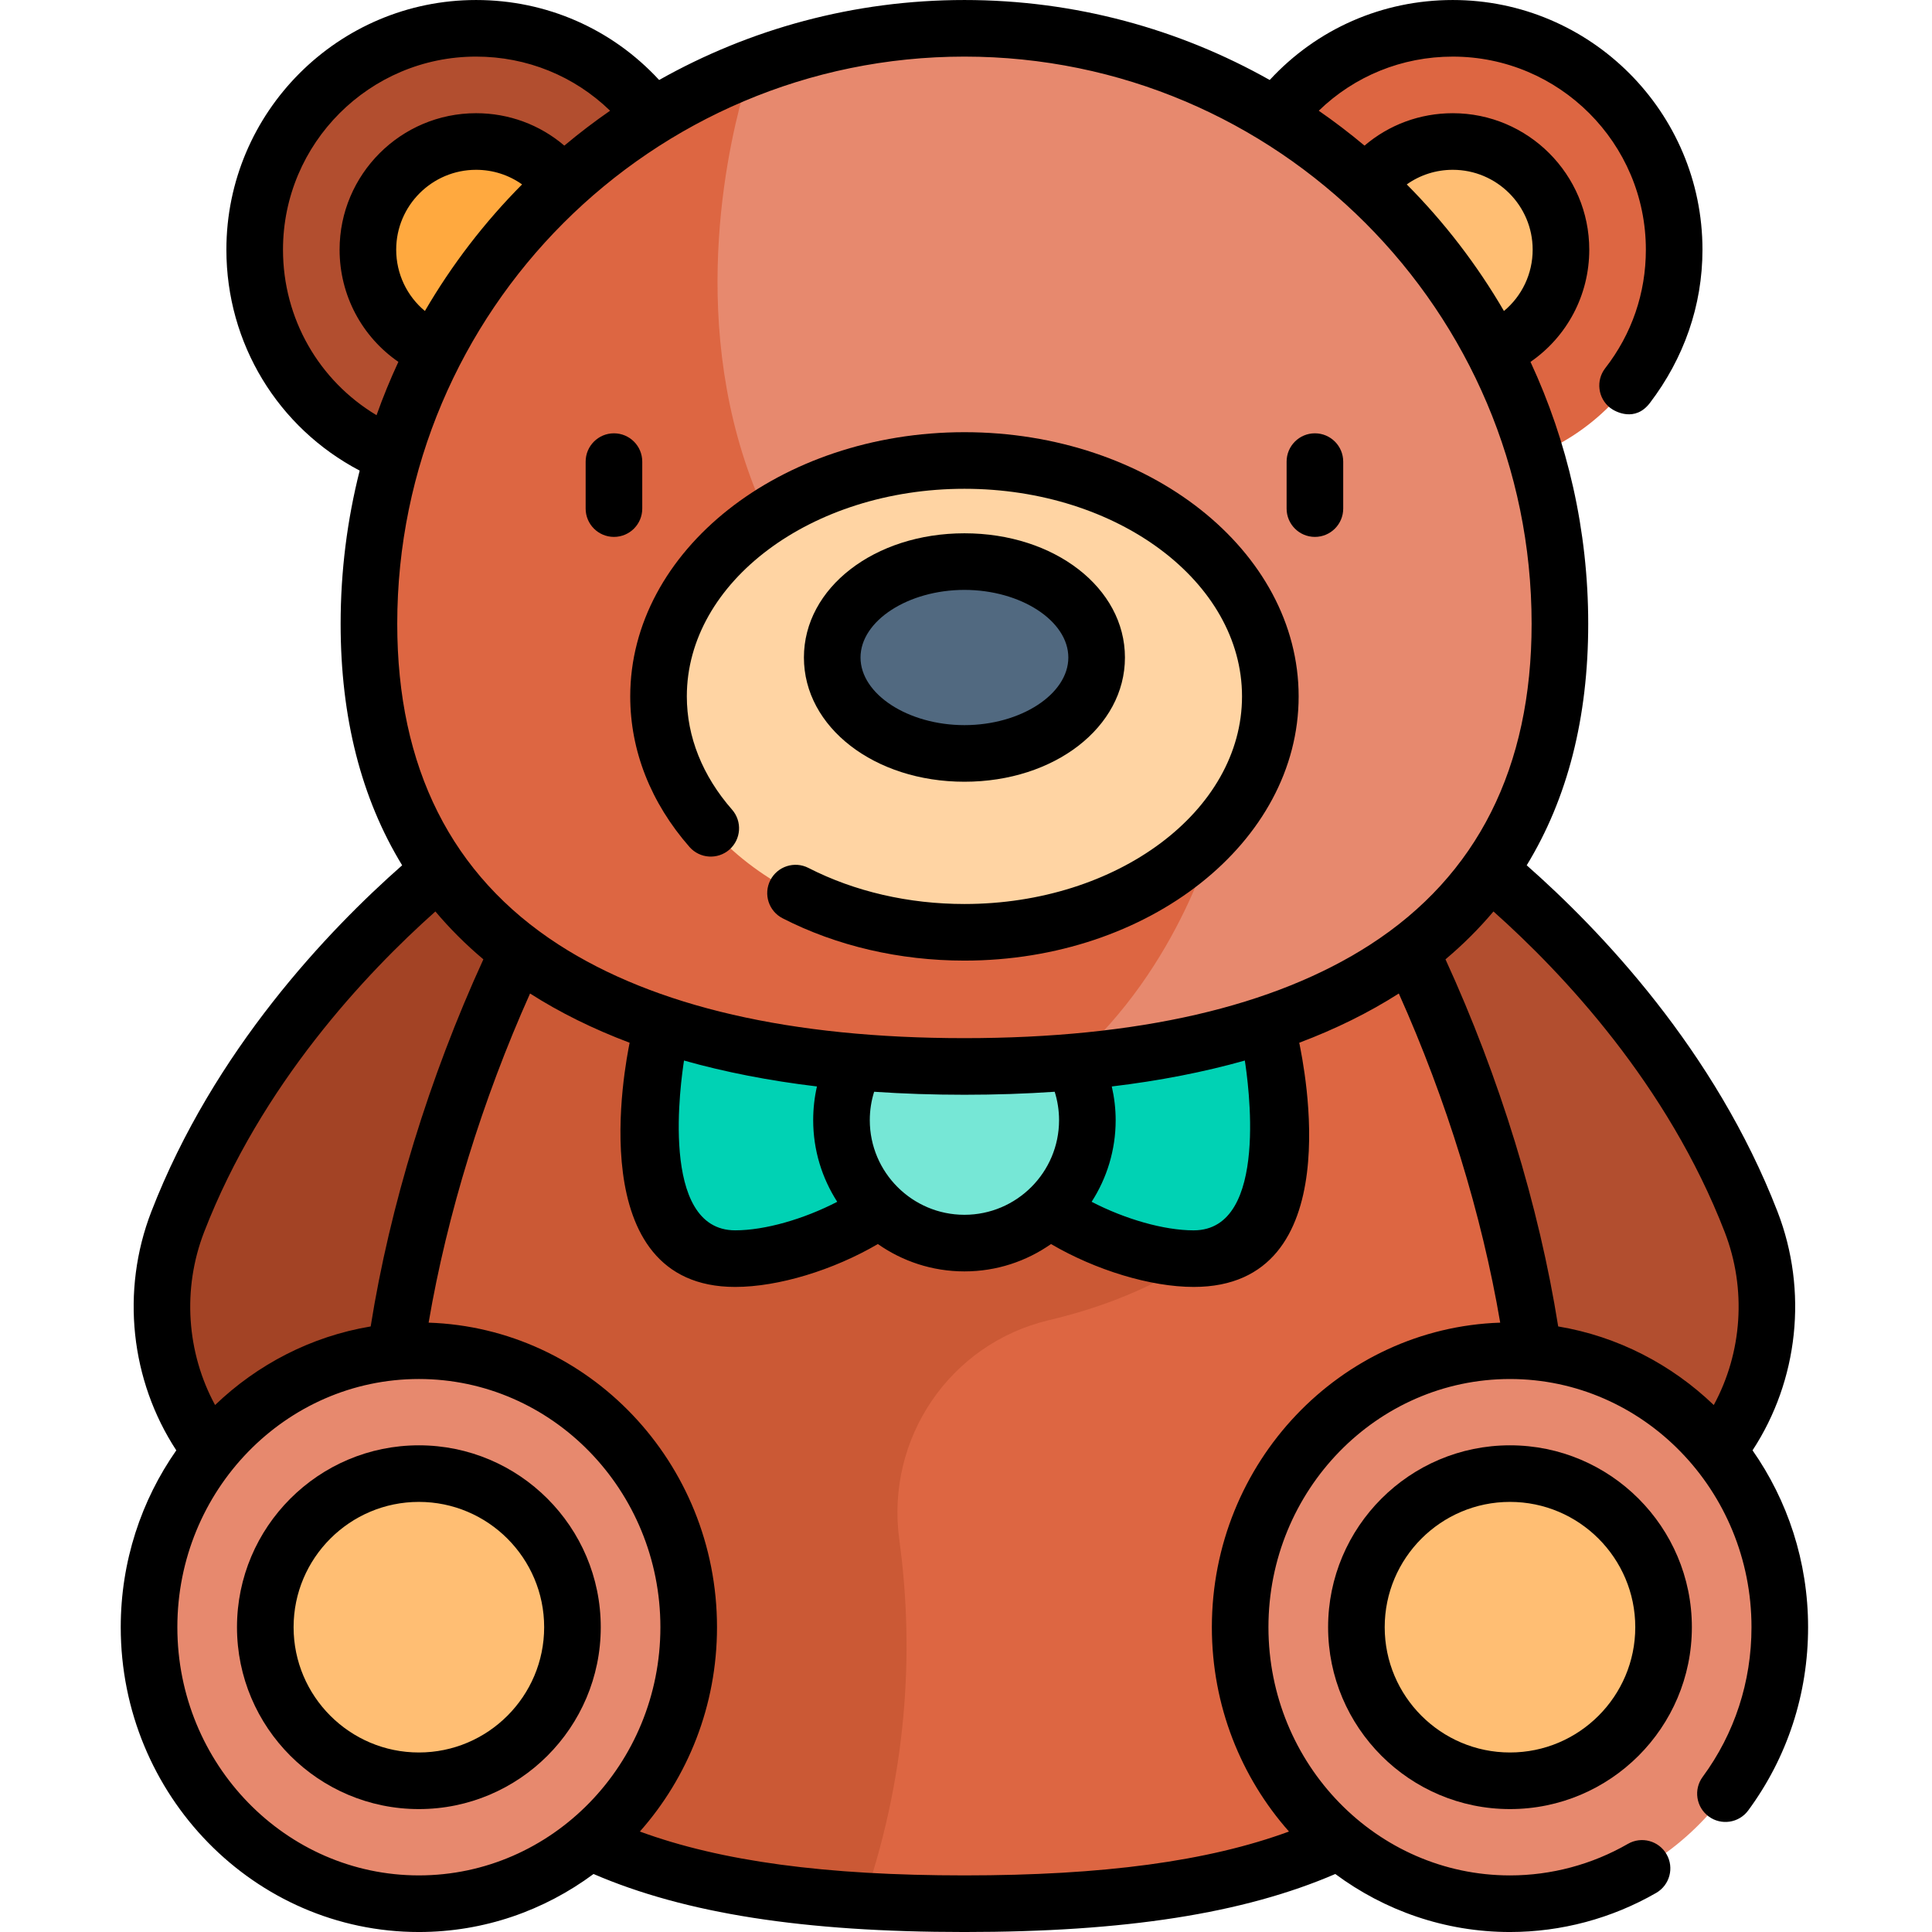 <svg height="512pt" viewBox="-32 0 512 512" width="512pt" xmlns="http://www.w3.org/2000/svg"><path d="m152.832 66.168c0 32.398-26.266 58.668-58.668 58.668-32.402 0-58.668-26.27-58.668-58.668 0-32.402 26.266-58.668 58.668-58.668 32.402 0 58.668 26.266 58.668 58.668zm0 0" fill="#b24e2f"/><path d="m94.164 94.836c-15.809 0-28.668-12.863-28.668-28.668 0-15.809 12.863-28.668 28.668-28.668 15.809 0 28.664 12.859 28.664 28.668 0 15.805-12.859 28.668-28.664 28.668zm0 0" fill="#ffa93f"/><path d="m411.672 66.168c0 32.398-26.266 58.668-58.668 58.668s-58.668-26.27-58.668-58.668c0-32.402 26.266-58.668 58.668-58.668s58.668 26.266 58.668 58.668zm0 0" fill="#dd6642"/><path d="m353.004 94.836c-15.809 0-28.668-12.863-28.668-28.668 0-15.809 12.859-28.668 28.668-28.668s28.668 12.859 28.668 28.668c0 15.805-12.859 28.668-28.668 28.668zm0 0" fill="#ffbe73"/><path d="m98.004 220.254s-57.871 38.855-82.906 103.559c-8.223 21.25-4.238 45.379 10.586 62.68 12.914 15.07 34.086 29.062 68.027 28.254-.871-2.582 36.992-174.699 36.992-174.699zm0 0" fill="#a34325"/><path d="m349.164 220.254s57.871 38.855 82.906 103.559c8.223 21.25 4.242 45.379-10.582 62.68-12.914 15.07-34.09 29.062-68.027 28.254.867-2.582-36.996-174.699-36.996-174.699zm0 0" fill="#b24e2f"/><path d="m376.824 391.312c0 93.883-68.605 113.188-153.238 113.188-84.637 0-153.242-19.305-153.242-113.188s68.609-246.25 153.242-246.25c84.629 0 153.238 152.367 153.238 246.25zm0 0" fill="#dd6642"/><path d="m245.961 349.863c26.297-6.242 38.375-16.309 38.375-16.309v-162.262c-18.629-16.324-39.164-26.23-60.75-26.23-84.633 0-153.242 152.367-153.242 246.25 0 83.781 54.637 108.168 126.539 112.449 12.586-36.629 12.973-69.934 9.441-95.742-3.664-26.746 13.367-51.926 39.637-58.156zm0 0" fill="#cb5935"/><path d="m162.832 260.152c20.27 0 54.23 16.434 54.23 36.699 0 20.27-33.961 36.703-54.23 36.703s-21.883-16.434-21.883-36.703c0-20.266 1.613-36.699 21.883-36.699zm0 0" fill="#00d2b4"/><path d="m284.336 260.152c-20.27 0-54.23 16.434-54.23 36.699 0 20.27 33.961 36.703 54.23 36.703 20.27 0 21.883-16.434 21.883-36.703 0-20.266-1.613-36.699-21.883-36.699zm0 0" fill="#00d2b4"/><path d="m256.164 296.852c0 17.996-14.586 32.582-32.578 32.582-17.996 0-32.582-14.586-32.582-32.582 0-17.992 14.586-32.578 32.582-32.578 17.992 0 32.578 14.586 32.578 32.578zm0 0" fill="#76e7d6"/><path d="m381.395 165.312c0 87.156-70.652 117.309-157.809 117.309-87.16 0-157.812-30.152-157.812-117.309 0-87.16 70.656-157.812 157.812-157.812 87.152 0 157.809 70.652 157.809 157.812zm0 0" fill="#e7896e"/><path d="m290.137 220.254c-181.406-42.82-123.039-202.344-123.035-202.344-59.258 22.723-101.328 80.148-101.328 147.402 0 87.156 70.652 117.309 157.812 117.309 9.703 0 19.195-.371 28.418-1.156 29.172-25.539 37.832-60.879 38.133-61.211zm0 0" fill="#dd6642"/><path d="m304.652 184.555c0-34.531-36.297-62.52-81.066-62.52-44.773 0-81.07 27.988-81.07 62.52 0 34.527 36.297 62.516 81.07 62.516 44.77 0 81.066-27.988 81.066-62.516zm0 0" fill="#ffd4a3"/><path d="m258.621 174.246c0-14.039-15.688-25.418-35.035-25.418-19.352 0-35.039 11.379-35.039 25.418 0 14.039 15.688 25.422 35.039 25.422 19.348 0 35.035-11.383 35.035-25.422zm0 0" fill="#516980"/><path d="m150.512 431.223c0-40.469-32.012-73.273-71.504-73.273-39.492 0-71.508 32.805-71.508 73.273s32.016 73.277 71.508 73.277c39.492 0 71.504-32.809 71.504-73.277zm0 0" fill="#e7896e"/><path d="m439.668 431.223c0-40.469-32.016-73.273-71.508-73.273-39.492 0-71.504 32.805-71.504 73.273s32.012 73.277 71.504 73.277c39.492 0 71.508-32.809 71.508-73.277zm0 0" fill="#e7896e"/><path d="m119.707 431.223c0 22.48-18.223 40.703-40.699 40.703-22.48 0-40.703-18.223-40.703-40.703 0-22.477 18.223-40.699 40.703-40.699 22.477 0 40.699 18.223 40.699 40.699zm0 0" fill="#ffbe73"/><path d="m408.863 431.223c0 22.48-18.223 40.703-40.703 40.703-22.477 0-40.699-18.223-40.699-40.703 0-22.477 18.223-40.699 40.699-40.699 22.48 0 40.703 18.223 40.703 40.699zm0 0" fill="#ffbe73"/><path d="m316.465 142.285c4.141 0 7.5-3.359 7.5-7.5v-12.453c0-4.141-3.359-7.5-7.5-7.5-4.145 0-7.5 3.359-7.5 7.5v12.453c0 4.141 3.355 7.5 7.5 7.5zm0 0"/><path d="m130.703 142.285c4.145 0 7.5-3.359 7.5-7.5v-12.453c0-4.141-3.355-7.5-7.5-7.5-4.141 0-7.5 3.359-7.5 7.5v12.453c0 4.141 3.359 7.5 7.5 7.5zm0 0"/><path d="m150.719 224.449c2.73 3.117 7.469 3.43 10.586.699 3.113-2.727 3.426-7.469.699-10.582-7.844-8.953-11.988-19.332-11.988-30.012 0-30.34 33.004-55.02 73.566-55.02 40.566 0 73.566 24.68 73.566 55.02 0 30.336-33 55.016-73.562 55.016-14.824 0-29.121-3.305-41.348-9.562-3.688-1.887-8.207-.426-10.094 3.262s-.426 8.207 3.262 10.09c14.332 7.336 30.992 11.211 48.18 11.211 48.836 0 88.566-31.41 88.566-70.02 0-38.605-39.73-70.016-88.566-70.016-48.84 0-88.57 31.41-88.57 70.02 0 14.371 5.43 28.168 15.703 39.895zm0 0"/><path d="m223.586 207.168c23.852 0 42.535-14.461 42.535-32.922 0-18.457-18.684-32.918-42.535-32.918-23.855 0-42.539 14.461-42.539 32.918 0 18.461 18.684 32.922 42.539 32.922zm0-50.84c14.926 0 27.535 8.207 27.535 17.918 0 9.715-12.609 17.922-27.535 17.922-14.93 0-27.539-8.207-27.539-17.922 0-9.711 12.609-17.918 27.539-17.918zm0 0"/><path d="m432.445 384.352c12.141-18.543 14.738-42.258 6.621-63.242-16.551-42.773-46.902-74.555-66.473-91.797 10.832-17.734 16.301-39.121 16.301-64 0-24.777-5.488-48.293-15.297-69.41 9.648-6.66 15.574-17.648 15.574-29.734 0-19.945-16.227-36.168-36.168-36.168-8.73 0-16.922 3.07-23.391 8.59-3.891-3.262-7.938-6.348-12.125-9.25 9.477-9.184 22.039-14.34 35.516-14.34 28.215 0 51.168 22.953 51.168 51.164 0 11.496-3.723 22.352-10.762 31.398-2.543 3.27-1.957 7.98 1.312 10.527 1.367 1.062 6.602 3.844 10.523-1.312 8.98-11.805 13.926-25.75 13.926-40.609 0-36.484-29.684-66.168-66.168-66.168-18.688 0-36.02 7.66-48.516 21.195-23.93-13.484-51.531-21.195-80.902-21.195-29.375 0-56.977 7.711-80.906 21.195-12.496-13.535-29.828-21.195-48.516-21.195-36.484 0-66.168 29.684-66.168 66.164 0 24.875 13.668 47.184 35.324 58.551-3.293 12.996-5.047 26.594-5.047 40.594 0 24.879 5.469 46.266 16.301 64-19.57 17.246-49.922 49.023-66.473 91.797-8.117 20.984-5.516 44.703 6.621 63.246-9.254 13.227-14.723 29.406-14.723 46.871 0 44.543 35.441 80.777 79.008 80.777 17.277 0 33.27-5.719 46.289-15.375 24.289 10.473 55.707 15.375 98.289 15.375 42.578 0 73.996-4.902 98.285-15.375 13.02 9.656 29.012 15.375 46.289 15.375 13.582 0 26.98-3.586 38.746-10.363 3.59-2.07 4.824-6.656 2.754-10.246-2.066-3.586-6.652-4.82-10.242-2.75-9.492 5.469-20.301 8.359-31.258 8.359-35.293 0-64.004-29.508-64.004-65.777 0-36.27 28.711-65.773 64.004-65.773 35.297 0 64.008 29.504 64.008 65.773 0 14.457-4.473 28.172-12.938 39.664-2.457 3.332-1.746 8.027 1.586 10.484 3.336 2.457 8.031 1.746 10.488-1.59 10.379-14.086 15.863-30.875 15.863-48.555 0-17.469-5.469-33.648-14.723-46.875zm-58.273-318.188c0 6.418-2.859 12.305-7.609 16.254-7.141-12.27-15.809-23.539-25.754-33.547 3.523-2.5 7.742-3.871 12.195-3.871 11.672 0 21.168 9.496 21.168 21.164zm-331.176 0c0-28.211 22.953-51.164 51.168-51.164 13.477 0 26.039 5.156 35.516 14.34-4.188 2.902-8.234 5.988-12.125 9.25-6.469-5.52-14.664-8.59-23.391-8.59-19.941 0-36.168 16.223-36.168 36.164 0 12.09 5.926 23.078 15.578 29.734-2.137 4.602-4.07 9.316-5.785 14.133-15.277-9.145-24.793-25.617-24.793-43.867zm37.609 16.254c-4.75-3.949-7.609-9.836-7.609-16.254 0-11.668 9.496-21.164 21.168-21.164 4.453 0 8.672 1.371 12.191 3.871-9.941 10.008-18.609 21.277-25.75 33.547zm142.98-67.418c82.879 0 150.309 67.43 150.309 150.312 0 38.098-14.395 66.711-42.789 85.035-25.465 16.438-61.641 24.773-107.52 24.773-45.883 0-82.059-8.336-107.523-24.773-28.395-18.324-42.789-46.938-42.789-85.035 0-82.883 67.43-150.312 150.312-150.312zm60.75 311.055c-7.879 0-18.156-2.965-27.043-7.566 4.023-6.246 6.371-13.668 6.371-21.637 0-3.008-.359-6.004-1.027-8.926 12.641-1.512 24.398-3.809 35.258-6.871.738 4.887 6.758 45-13.559 45zm-135.066-45c10.852 3.062 22.602 5.355 35.23 6.867-.66 2.902-.996 5.887-.996 8.93 0 7.965 2.348 15.391 6.371 21.637-8.887 4.598-19.164 7.562-27.043 7.562-20.316.004-14.297-40.109-13.562-44.996zm49.234 15.797c0-2.59.395-5.105 1.152-7.523 7.691.523 15.664.793 23.93.793 8.262 0 16.234-.27 23.922-.793.758 2.426 1.156 4.965 1.156 7.523 0 13.828-11.25 25.082-25.078 25.082-13.832 0-25.082-11.25-25.082-25.082zm-176.414 29.668c15.129-39.102 42.852-68.543 61.293-84.973 3.809 4.523 8.047 8.758 12.715 12.688-14.301 31.215-24.797 65.406-29.863 97.285-15.805 2.637-30.043 10.09-41.238 20.828-7.535-13.891-8.738-30.754-2.906-45.828zm-7.09 104.703c0-36.27 28.711-65.773 64.008-65.773 35.293 0 64.004 29.504 64.004 65.773 0 36.27-28.711 65.777-64.004 65.777-35.297 0-64.008-29.508-64.008-65.777zm274.156 0c0 20.816 7.742 39.816 20.438 54.152-21.52 7.902-49.234 11.625-86.008 11.625-36.777 0-64.492-3.723-86.012-11.625 12.695-14.336 20.438-33.336 20.438-54.152 0-43.652-34.051-79.305-76.422-80.707 4.883-28.645 14.273-59.09 26.879-87.227 7.926 5.062 16.73 9.41 26.387 13.047-1.125 5.766-12.93 64.715 27.977 64.715 11.43 0 26-4.453 37.809-11.367 6.504 4.562 14.414 7.25 22.945 7.25s16.438-2.688 22.945-7.25c11.809 6.914 26.375 11.367 37.805 11.367 41.609 0 29.105-58.949 27.98-64.715 9.652-3.637 18.457-7.984 26.383-13.047 12.641 28.191 21.988 58.523 26.871 87.227-42.367 1.406-76.414 37.059-76.414 80.707zm91.781-79.703c-5.07-31.953-15.527-66.004-29.867-97.289 4.668-3.926 8.906-8.16 12.715-12.684 18.441 16.43 46.16 45.875 61.289 84.977 5.836 15.074 4.633 31.938-2.906 45.824-11.191-10.738-25.426-18.188-41.23-20.828zm0 0"/><path d="m79.008 383.023c-26.582 0-48.203 21.621-48.203 48.203 0 26.578 21.625 48.199 48.203 48.199 26.578 0 48.199-21.621 48.199-48.199 0-26.582-21.621-48.203-48.199-48.203zm0 81.402c-18.309 0-33.203-14.895-33.203-33.203s14.895-33.203 33.203-33.203c18.305 0 33.199 14.895 33.199 33.203s-14.895 33.203-33.199 33.203zm0 0"/><path d="m368.16 383.023c-26.578 0-48.199 21.621-48.199 48.203 0 26.578 21.625 48.199 48.199 48.199 26.582 0 48.203-21.621 48.203-48.199 0-26.582-21.621-48.203-48.203-48.203zm0 81.402c-18.305 0-33.199-14.895-33.199-33.203s14.895-33.203 33.199-33.203c18.309 0 33.203 14.895 33.203 33.203s-14.895 33.203-33.203 33.203zm0 0"/></svg>